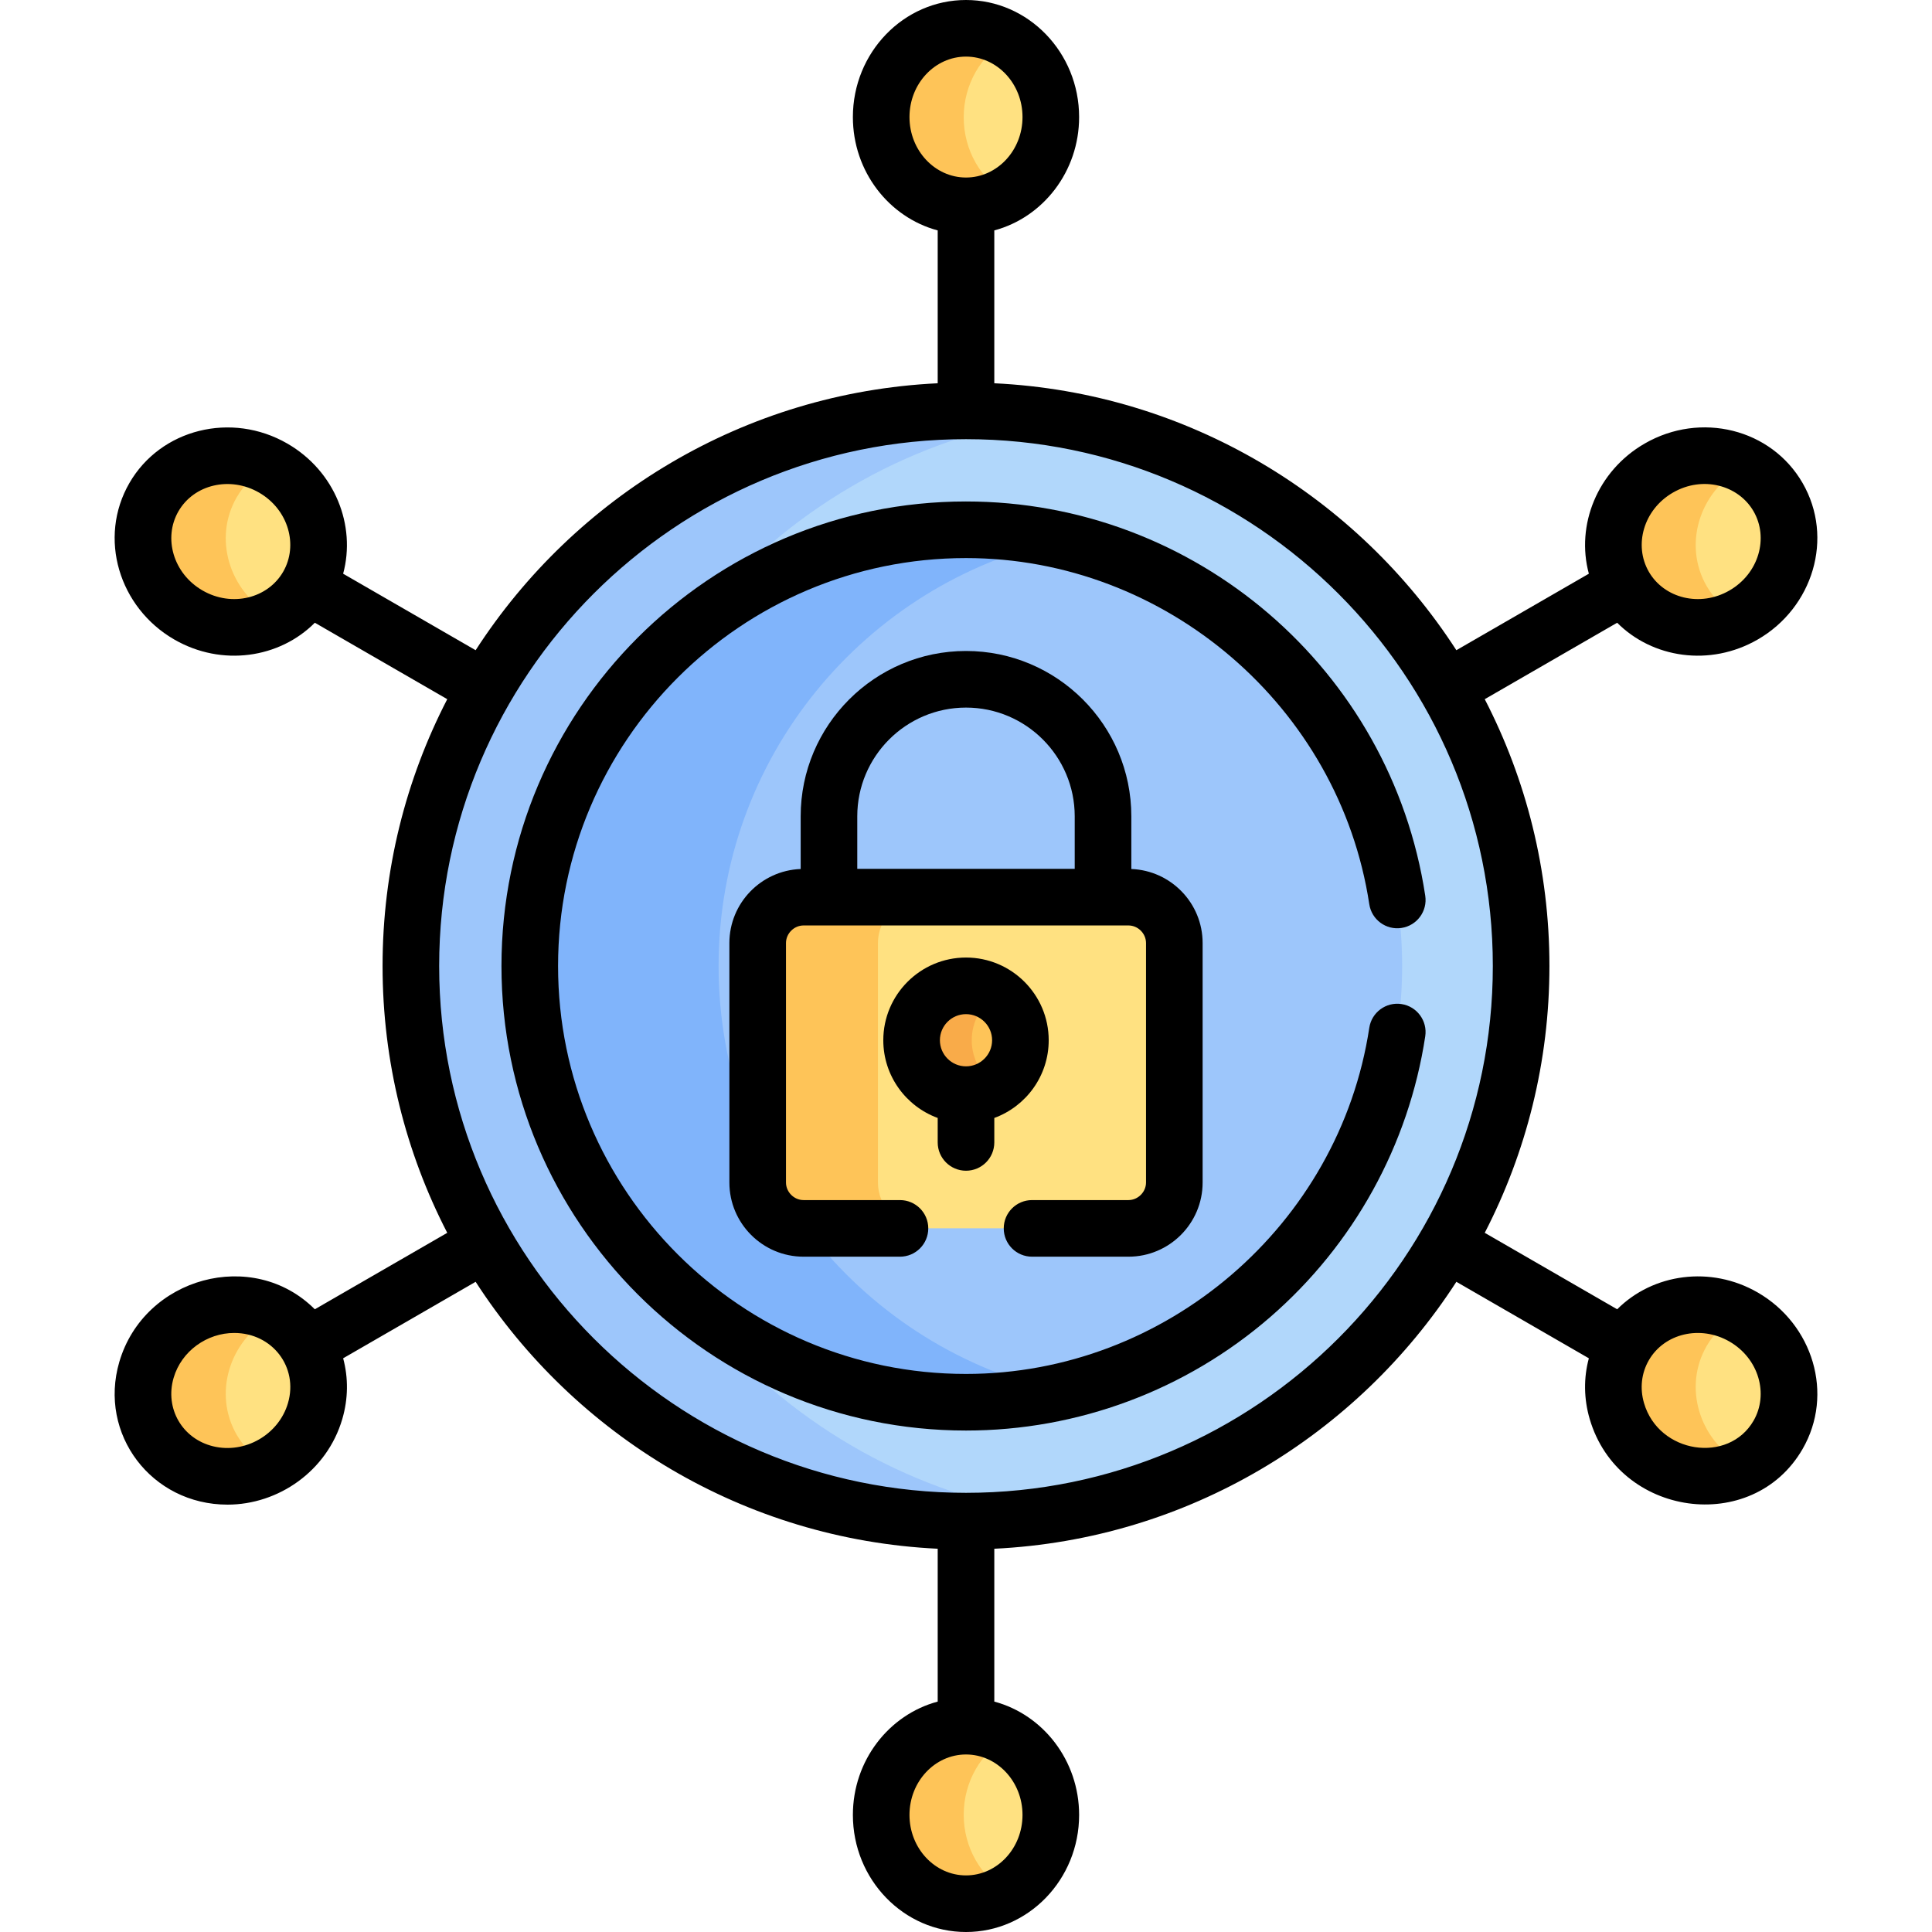 <svg id="Layer_1" enable-background="new 0 0 512.003 512.003" height="512" viewBox="0 0 512.003 512.003" width="512" xmlns="http://www.w3.org/2000/svg"><g><g><circle cx="256.01" cy="256.012" fill="#b1d7fb" r="147.071"/><path d="m152.654 256.012c0-73.797 54.355-134.894 125.214-145.452-7.132-1.063-14.43-1.619-21.858-1.619-81.225 0-147.071 65.846-147.071 147.071s65.846 147.071 147.071 147.071c7.428 0 14.725-.556 21.858-1.619-70.859-10.558-125.214-71.654-125.214-145.452z" fill="#9dc6fb"/><circle cx="256.039" cy="256.012" fill="#9dc6fb" r="115.544"/><path d="m190.436 256.012c0-55.238 38.766-101.415 90.573-112.83-8.042-1.772-16.395-2.714-24.97-2.714-63.813 0-115.544 51.731-115.544 115.544s51.731 115.544 115.544 115.544c8.575 0 16.928-.942 24.97-2.714-51.808-11.414-90.573-57.591-90.573-112.83z" fill="#80b4fb"/><path d="m299.067 237.778h-86.055c-6.682 0-12.149 5.467-12.149 12.149v63.433c0 6.682 5.467 12.149 12.149 12.149h86.055c6.682 0 12.149-5.467 12.149-12.149v-63.433c0-6.682-5.468-12.149-12.149-12.149z" fill="#ffe181"/><path d="m232.672 313.36v-63.433c0-6.682 5.467-12.149 12.149-12.149h-31.809c-6.682 0-12.149 5.467-12.149 12.149v63.433c0 6.682 5.467 12.149 12.149 12.149h31.809c-6.682 0-12.149-5.467-12.149-12.149z" fill="#fec458"/><g><g><circle cx="256.039" cy="275.676" fill="#fec458" r="14.41"/></g></g><path d="m257.524 275.676c0-5.02 2.57-9.435 6.462-12.015-2.279-1.51-5.008-2.394-7.947-2.394-7.958 0-14.409 6.451-14.409 14.41 0 7.958 6.451 14.41 14.409 14.41 2.938 0 5.668-.884 7.947-2.394-3.893-2.581-6.462-6.997-6.462-12.017z" fill="#f9ab49"/><g fill="#ffe181"><ellipse cx="256.01" cy="31.103" rx="22.47" ry="23.516"/><ellipse cx="256.01" cy="480.922" rx="22.47" ry="23.516"/><ellipse cx="61.232" cy="143.558" rx="22.47" ry="23.516" transform="matrix(.5 -.866 .866 .5 -93.708 124.808)"/><ellipse cx="450.788" cy="368.467" rx="22.47" ry="23.516" transform="matrix(.5 -.866 .866 .5 -93.708 574.627)"/><ellipse cx="61.232" cy="368.467" rx="23.516" ry="22.47" transform="matrix(.866 -.5 .5 .866 -176.03 79.982)"/><ellipse cx="450.788" cy="143.558" rx="23.516" ry="22.47" transform="matrix(.866 -.5 .5 .866 -11.385 244.627)"/></g><path d="m255.397 31.103c0-8.835 4.658-16.528 11.542-20.547-3.235-1.889-6.961-2.969-10.929-2.969-12.41 0-22.47 10.528-22.47 23.516s10.06 23.516 22.47 23.516c3.968 0 7.693-1.08 10.929-2.969-6.884-4.02-11.542-11.713-11.542-20.547z" fill="#fec458"/><path d="m255.397 480.922c0-8.835 4.658-16.528 11.542-20.547-3.235-1.889-6.961-2.969-10.929-2.969-12.41 0-22.47 10.528-22.47 23.516s10.06 23.516 22.47 23.516c3.968 0 7.693-1.08 10.929-2.969-6.884-4.019-11.542-11.712-11.542-20.547z" fill="#fec458"/><path d="m71.855 163.017c-11.248-6.494-15.335-20.471-9.13-31.218 2.103-3.643 5.121-6.445 8.627-8.307-11.052-5.653-24.483-2.088-30.485 8.307-6.205 10.747-2.117 24.724 9.13 31.218 7.435 4.293 16.135 4.238 22.973.605-.374-.191-.746-.392-1.115-.605z" fill="#fec458"/><path d="m461.41 387.927c-11.248-6.494-15.335-20.47-9.13-31.218 2.103-3.643 5.121-6.445 8.628-8.307-11.052-5.653-24.483-2.088-30.485 8.307-6.205 10.747-2.117 24.724 9.13 31.218 7.435 4.293 16.135 4.238 22.973.605-.375-.191-.747-.392-1.116-.605z" fill="#fec458"/><path d="m62.725 380.225c-6.205-10.747-2.117-24.724 9.13-31.218.369-.213.741-.414 1.115-.605-6.838-3.632-15.538-3.687-22.973.605-11.248 6.494-15.335 20.471-9.13 31.218 6.002 10.395 19.434 13.96 30.485 8.307-3.506-1.862-6.524-4.663-8.627-8.307z" fill="#fec458"/><path d="m452.28 155.315c-6.205-10.747-2.117-24.724 9.13-31.218.369-.213.741-.414 1.115-.605-6.838-3.632-15.538-3.687-22.973.605-11.248 6.494-15.335 20.471-9.13 31.218 6.002 10.395 19.434 13.96 30.485 8.307-3.506-1.862-6.524-4.663-8.627-8.307z" fill="#fec458"/></g><g><path d="m256.002 310.256c4.143 0 7.5-3.358 7.5-7.5v-6.485c8.402-3.07 14.417-11.143 14.417-20.595 0-12.085-9.832-21.917-21.917-21.917-12.086 0-21.918 9.832-21.918 21.917 0 9.452 6.015 17.526 14.418 20.595v6.485c0 4.142 3.358 7.5 7.5 7.5zm0-41.497c3.814 0 6.917 3.103 6.917 6.917s-3.103 6.917-6.917 6.917-6.918-3.103-6.918-6.917 3.104-6.917 6.918-6.917z"/><path d="m465.827 169.473c14.61-8.434 20.289-26.905 11.878-41.472-8.301-14.381-27.031-19.007-41.855-10.45-12.598 7.273-18.256 21.667-14.784 34.49l-35.112 20.272c-26.284-40.673-71.126-68.279-122.452-70.743v-40.507c12.912-3.455 22.477-15.613 22.477-30.04 0-17.106-13.447-31.023-29.977-31.023s-29.978 13.917-29.978 31.023c0 14.427 9.565 26.585 22.478 30.04v40.507c-51.327 2.464-96.168 30.07-122.453 70.743l-35.112-20.272c3.45-12.74-2.11-27.174-14.784-34.49-14.815-8.553-33.59-3.865-41.855 10.449-8.409 14.564-2.739 33.035 11.878 41.473 12.633 7.294 27.921 4.948 37.261-4.442l35.09 20.259c-10.95 21.203-17.142 45.247-17.142 70.711s6.191 49.507 17.142 70.711l-35.097 20.264c-16.365-16.377-45.229-8.555-51.815 13.962-5.593 19.123 8.528 37.808 28.685 37.808 13.431 0 26.363-8.844 30.416-22.701 1.573-5.377 1.626-10.897.222-16.082l35.112-20.272c26.284 40.673 71.126 68.279 122.453 70.743v40.507c-12.912 3.455-22.478 15.613-22.478 30.04 0 17.106 13.448 31.023 29.978 31.023s29.977-13.917 29.977-31.023c0-14.427-9.565-26.585-22.477-30.039v-40.507c51.327-2.464 96.168-30.07 122.453-70.743l35.111 20.272c-1.404 5.185-1.351 10.705.222 16.082 7.606 26.003 43.161 30.922 56.417 7.958 8.409-14.564 2.739-33.035-11.878-41.473-12.494-7.214-27.806-5.009-37.254 4.446l-35.097-20.263c10.95-21.203 17.142-45.247 17.142-70.711s-6.191-49.508-17.142-70.711l35.09-20.259c9.3 9.348 24.577 11.763 37.26 4.44zm-22.477-38.931c7.865-4.54 17.344-2.006 21.365 4.959 4.06 7.033 1.412 16.479-6.388 20.982-7.808 4.51-17.312 2.062-21.365-4.959-4.06-7.033-1.412-16.479 6.388-20.982zm-368.309 20.982c-4.057 7.027-13.559 9.465-21.365 4.959-7.8-4.503-10.448-13.95-6.388-20.982 4.127-7.149 13.708-9.378 21.365-4.959 7.801 4.503 10.448 13.949 6.388 20.982zm1.278 220.309c-2.443 8.354-11.379 13.514-19.836 11.452-8.193-1.997-12.84-10.039-10.472-18.137 2.088-7.139 8.881-11.899 16.049-11.899 10.145 0 17.039 9.079 14.259 18.584zm360.643-11.354c4.127-7.149 13.708-9.378 21.365-4.959 7.798 4.502 10.449 13.948 6.388 20.983-6.627 11.477-25.104 8.754-29.03-4.669-1.145-3.914-.691-7.946 1.277-11.355zm-195.937-329.456c0-8.835 6.719-16.023 14.978-16.023 8.258 0 14.977 7.188 14.977 16.023s-6.719 16.023-14.977 16.023c-8.26 0-14.978-7.188-14.978-16.023zm29.954 449.957c0 8.835-6.719 16.023-14.977 16.023-8.259 0-14.978-7.188-14.978-16.023s6.719-16.023 14.978-16.023c8.258 0 14.977 7.188 14.977 16.023zm124.639-224.979c0 76.985-62.632 139.616-139.616 139.616s-139.616-62.631-139.616-139.616 62.632-139.616 139.616-139.616 139.616 62.632 139.616 139.616z"/><path d="m273.502 333.037h25.551c10.839 0 19.656-8.817 19.656-19.656v-63.468c0-10.581-8.41-19.212-18.894-19.617v-13.964c0-24.159-19.654-43.814-43.813-43.814s-43.814 19.655-43.814 43.814v13.964c-10.483.405-18.893 9.036-18.893 19.617v63.468c0 10.838 8.817 19.656 19.655 19.656h25.552c4.143 0 7.5-3.358 7.5-7.5s-3.357-7.5-7.5-7.5h-25.552c-2.523 0-4.655-2.132-4.655-4.656v-63.468c0-2.523 2.132-4.656 4.655-4.656h86.103c2.524 0 4.656 2.132 4.656 4.656v63.468c0 2.524-2.132 4.656-4.656 4.656h-25.551c-4.143 0-7.5 3.358-7.5 7.5s3.358 7.5 7.5 7.5zm11.314-102.78h-57.628v-13.926c0-15.888 12.926-28.814 28.814-28.814s28.813 12.926 28.813 28.814v13.926z"/><path d="m256.002 132.894c-67.882 0-123.108 55.226-123.108 123.108s55.227 123.108 123.108 123.108c29.625 0 58.252-10.675 80.607-30.058 22.128-19.186 36.724-45.616 41.098-74.424.622-4.095-2.194-7.919-6.289-8.541-4.098-.622-7.919 2.194-8.541 6.289-7.94 52.297-53.887 91.734-106.875 91.734-59.611 0-108.108-48.497-108.108-108.108s48.497-108.108 108.108-108.108c52.988 0 98.935 39.437 106.875 91.734.621 4.096 4.442 6.912 8.541 6.289 4.095-.622 6.911-4.446 6.289-8.541-9.105-59.969-60.904-104.482-121.705-104.482z"/></g></g></svg>